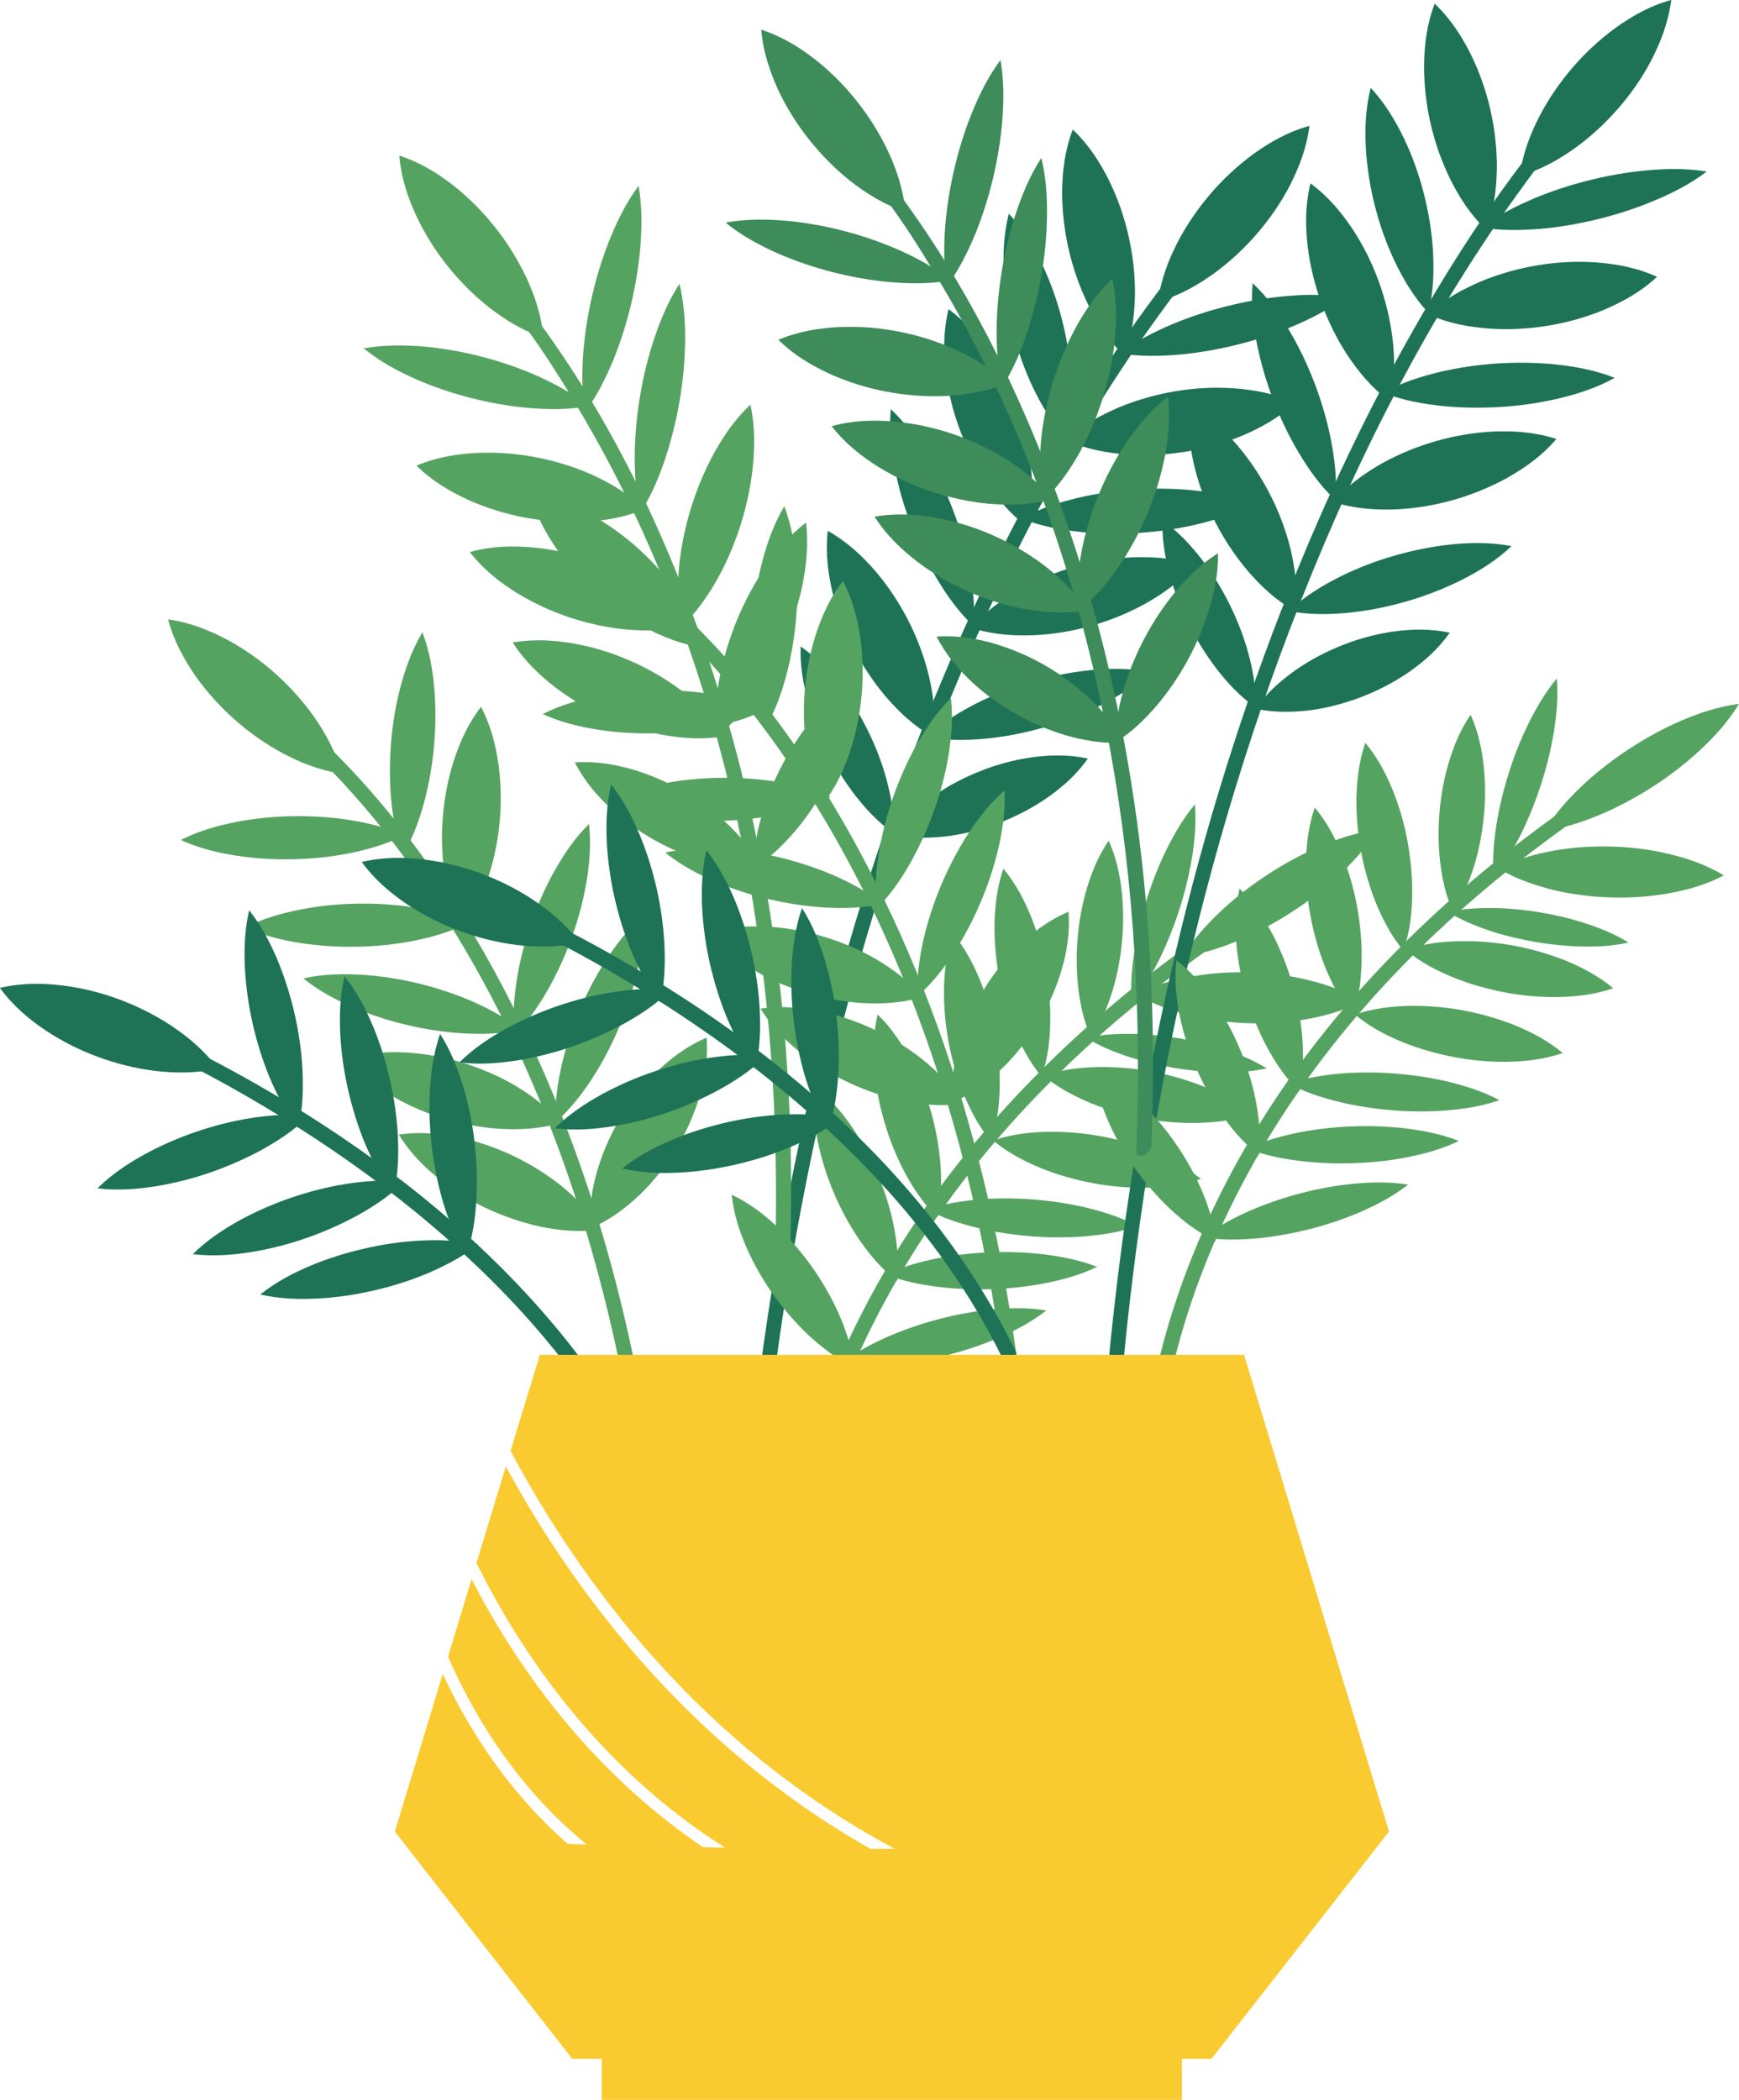 <?xml version="1.0" encoding="utf-8"?>
<!-- Generator: Adobe Illustrator 25.2.1, SVG Export Plug-In . SVG Version: 6.00 Build 0)  -->
<svg version="1.1" id="Layer_1" xmlns="http://www.w3.org/2000/svg" xmlns:xlink="http://www.w3.org/1999/xlink" x="0px" y="0px"
	 viewBox="0 0 180 217.28" style="enable-background:new 0 0 180 217.28;" xml:space="preserve">
<style type="text/css">
	.st0{fill:#FFFFFF;}
	.st1{fill:#1E7357;}
	.st2{fill:#8AB578;}
	.st3{fill:#9AD9E9;}
	.st4{fill:#55A361;}
	.st5{fill:#3D8C59;}
	.st6{fill:#FACA31;}
	.st7{fill:#097B5A;}
	.st8{fill:#F5A0C5;}
	.st9{fill:#009770;}
	.st10{fill:#00724C;}
	.st11{fill:#003E28;}
	.st12{fill:#9DC365;}
	.st13{clip-path:url(#SVGID_4_);}
	.st14{fill:#004B32;}
	.st15{clip-path:url(#SVGID_6_);}
	.st16{clip-path:url(#SVGID_8_);}
	.st17{clip-path:url(#SVGID_10_);}
	.st18{clip-path:url(#SVGID_12_);}
	.st19{clip-path:url(#SVGID_14_);}
	.st20{opacity:0.2;}
	.st21{fill:#005438;}
	.st22{fill:#61BD62;}
	.st23{clip-path:url(#SVGID_18_);}
	.st24{clip-path:url(#SVGID_20_);}
	.st25{clip-path:url(#SVGID_22_);}
	.st26{clip-path:url(#SVGID_24_);}
	.st27{clip-path:url(#SVGID_26_);}
	.st28{fill:none;}
	.st29{clip-path:url(#SVGID_28_);}
	.st30{fill:#003D28;}
	.st31{fill:#005C42;}
	.st32{clip-path:url(#SVGID_30_);}
	.st33{clip-path:url(#SVGID_32_);}
	.st34{clip-path:url(#SVGID_34_);}
	.st35{fill:#56A361;}
	.st36{fill:#1E7358;}
	.st37{fill:#67BF74;}
	.st38{fill:#80B5C1;}
</style>
<g>
	<g>
		<g>
			<g>
				<g>
					<path class="st1" d="M123.45,25.75c-1.54,1.68-2.92,3.53-4.28,5.36c-3.75,5.06-7.13,10.41-10.24,15.88
						c-4.91,8.62-9.14,17.62-12.84,26.83c-4.94,12.31-8.87,25.02-11.91,37.92c-3.82,16.18-6.25,32.69-7.51,49.26
						c-0.18,2.32-0.33,4.65-0.46,6.97c-0.06,0.99,1.49,0.99,1.54,0c1.73-30.59,7.35-61.11,18.28-89.79
						c6.01-15.76,13.58-31.18,23.45-44.91c1.59-2.21,3.22-4.44,5.06-6.45C125.21,26.11,124.13,25.02,123.45,25.75L123.45,25.75z"/>
				</g>
			</g>
		</g>
		<g>
			<g>
				<path class="st1" d="M119.86,31.22c0.31-2.37,1.1-4.33,2.04-6.17c0.95-1.82,2.1-3.48,3.4-5c1.3-1.52,2.78-2.89,4.43-4.11
					c1.68-1.2,3.5-2.27,5.81-2.92c-0.31,2.38-1.1,4.34-2.03,6.18c-0.95,1.82-2.1,3.48-3.41,4.99c-1.31,1.51-2.78,2.89-4.44,4.1
					C123.98,29.49,122.16,30.56,119.86,31.22z"/>
			</g>
		</g>
		<g>
			<g>
				<g>
					<path class="st1" d="M115.89,36.57c1.74-1.31,3.57-2.22,5.44-3.02c1.87-0.78,3.78-1.4,5.72-1.88c1.94-0.49,3.92-0.83,5.93-1.02
						c2.02-0.18,4.07-0.23,6.22,0.12c-1.74,1.32-3.57,2.23-5.44,3.02c-1.87,0.78-3.78,1.4-5.72,1.88c-1.94,0.48-3.92,0.83-5.94,1.02
						C120.09,36.86,118.04,36.91,115.89,36.57z"/>
				</g>
			</g>
			<g>
				<g>
					<path class="st1" d="M116.39,36.82c-1.73-1.66-2.84-3.46-3.76-5.3c-0.9-1.85-1.56-3.75-2.01-5.7
						c-0.45-1.95-0.68-3.95-0.68-6.01c0.03-2.06,0.25-4.16,1.1-6.41c1.73,1.66,2.85,3.46,3.77,5.3c0.9,1.85,1.56,3.75,2,5.7
						c0.44,1.95,0.68,3.95,0.67,6.01C117.44,32.47,117.22,34.58,116.39,36.82z"/>
				</g>
			</g>
		</g>
		<g>
			<g>
				<g>
					<path class="st1" d="M110.34,45.55c1.76-1.62,3.63-2.61,5.53-3.42c1.9-0.78,3.84-1.32,5.82-1.65c1.97-0.33,3.99-0.44,6.04-0.3
						c2.05,0.16,4.14,0.51,6.33,1.49c-1.76,1.63-3.63,2.62-5.52,3.43c-1.9,0.78-3.84,1.32-5.82,1.64c-1.98,0.32-3.99,0.43-6.04,0.29
						C114.61,46.87,112.53,46.52,110.34,45.55z"/>
				</g>
			</g>
			<g>
				<g>
					<path class="st1" d="M110.38,45.39c-1.54-1.67-2.58-3.47-3.47-5.31c-0.87-1.84-1.54-3.74-2.04-5.68
						c-0.5-1.94-0.82-3.92-0.95-5.96c-0.11-2.04-0.06-4.12,0.5-6.33c1.55,1.67,2.59,3.47,3.48,5.31c0.87,1.84,1.54,3.74,2.03,5.68
						c0.49,1.94,0.82,3.92,0.94,5.96C110.97,41.11,110.93,43.18,110.38,45.39z"/>
				</g>
			</g>
		</g>
		<g>
			<g>
				<g>
					<path class="st1" d="M105.71,53.66c1.94-1.06,3.91-1.67,5.88-2.15c1.98-0.46,3.96-0.74,5.96-0.87c2-0.13,4.01-0.1,6.02,0.1
						c2.02,0.22,4.05,0.58,6.11,1.39c-1.94,1.06-3.9,1.68-5.88,2.15c-1.98,0.46-3.96,0.74-5.96,0.86c-2,0.12-4.01,0.1-6.02-0.1
						C109.8,54.82,107.77,54.46,105.71,53.66z"/>
				</g>
			</g>
			<g>
				<g>
					<path class="st1" d="M106.4,54.56c-1.92-1.43-3.24-3.08-4.39-4.79c-1.12-1.72-2.01-3.53-2.7-5.41
						c-0.69-1.88-1.17-3.83-1.42-5.87c-0.23-2.05-0.27-4.16,0.29-6.5c1.93,1.43,3.25,3.08,4.4,4.79c1.12,1.72,2.01,3.53,2.69,5.41
						c0.68,1.88,1.16,3.84,1.41,5.88C106.91,50.12,106.95,52.23,106.4,54.56z"/>
				</g>
			</g>
		</g>
		<g>
			<g>
				<g>
					<path class="st1" d="M100.53,64.97c1.57-1.81,3.31-3.01,5.1-4.03c1.8-0.99,3.67-1.74,5.59-2.29c1.93-0.55,3.91-0.88,5.96-0.98
						c2.06-0.07,4.17,0.04,6.46,0.77c-1.57,1.82-3.31,3.02-5.1,4.03c-1.8,0.99-3.67,1.74-5.59,2.29c-1.93,0.54-3.91,0.88-5.97,0.97
						C104.93,65.8,102.82,65.69,100.53,64.97z"/>
				</g>
			</g>
			<g>
				<g>
					<path class="st1" d="M100.76,64.78c-1.61-1.53-2.78-3.22-3.83-4.97c-1.03-1.75-1.89-3.56-2.61-5.43
						c-0.72-1.87-1.28-3.8-1.68-5.79c-0.38-2-0.63-4.05-0.44-6.26c1.61,1.53,2.79,3.22,3.83,4.97c1.03,1.75,1.89,3.56,2.6,5.44
						c0.71,1.87,1.28,3.8,1.67,5.79C100.69,60.52,100.94,62.57,100.76,64.78z"/>
				</g>
			</g>
		</g>
		<g>
			<g>
				<g>
					<path class="st1" d="M95.94,76.25c1.64-1.53,3.41-2.6,5.23-3.52c1.82-0.91,3.7-1.63,5.62-2.19c1.92-0.56,3.89-0.96,5.91-1.18
						c2.03-0.2,4.1-0.25,6.3,0.17c-1.64,1.54-3.41,2.61-5.23,3.53c-1.82,0.9-3.7,1.63-5.62,2.18c-1.92,0.56-3.89,0.96-5.91,1.17
						C100.21,76.61,98.14,76.67,95.94,76.25z"/>
				</g>
			</g>
			<g>
				<g>
					<path class="st1" d="M96.64,76.3c-2.08-1.18-3.6-2.65-4.95-4.21c-1.33-1.57-2.43-3.25-3.35-5.03
						c-0.92-1.78-1.64-3.66-2.14-5.65c-0.48-2-0.78-4.1-0.52-6.48c2.09,1.18,3.61,2.65,4.96,4.2c1.33,1.57,2.43,3.25,3.35,5.03
						c0.91,1.78,1.63,3.66,2.13,5.66C96.59,71.83,96.89,73.92,96.64,76.3z"/>
				</g>
			</g>
		</g>
		<g>
			<g>
				<g>
					<path class="st1" d="M92.5,86.36c1.24-1.76,2.7-2.98,4.21-4.05c1.52-1.05,3.13-1.88,4.8-2.54c1.67-0.66,3.42-1.14,5.25-1.4
						c1.84-0.25,3.74-0.33,5.84,0.12c-1.24,1.76-2.69,2.99-4.21,4.06c-1.52,1.05-3.13,1.88-4.8,2.54c-1.68,0.65-3.42,1.13-5.25,1.4
						C96.51,86.72,94.61,86.81,92.5,86.36z"/>
				</g>
			</g>
			<g>
				<g>
					<path class="st1" d="M92.5,86.22c-1.67-1.18-2.93-2.56-4.05-4.01c-1.11-1.46-2.06-3-2.86-4.61c-0.81-1.61-1.46-3.29-1.96-5.06
						c-0.48-1.77-0.83-3.61-0.76-5.65c1.68,1.17,2.93,2.56,4.06,4.01c1.11,1.46,2.06,3,2.86,4.61c0.8,1.61,1.46,3.29,1.95,5.06
						C92.22,82.34,92.57,84.18,92.5,86.22z"/>
				</g>
			</g>
		</g>
	</g>
	<g>
		<g>
			<g>
				<g>
					<path class="st4" d="M82.23,168.61c-0.33-5.29,0.8-10.86,2.15-15.94c3.59-13.55,10.88-25.92,20.18-36.32
						c7.84-8.77,17.08-16.18,27-22.48c0.83-0.53,0.06-1.86-0.78-1.33c-16.02,10.17-30.41,23.39-39.8,40.04
						c-5.24,9.3-8.96,19.65-10.05,30.31c-0.19,1.88-0.36,3.82-0.24,5.71C80.75,169.59,82.29,169.6,82.23,168.61L82.23,168.61z"/>
				</g>
			</g>
		</g>
		<g>
			<g>
				<path class="st4" d="M122.42,98.98c1.16-1.89,2.56-3.4,4.04-4.79c1.49-1.38,3.08-2.6,4.76-3.7c1.68-1.1,3.44-2.06,5.3-2.87
					c1.87-0.8,3.82-1.47,6.02-1.76c-1.15,1.9-2.56,3.41-4.04,4.8c-1.49,1.38-3.08,2.6-4.76,3.69c-1.68,1.09-3.44,2.05-5.3,2.86
					C126.57,98,124.62,98.68,122.42,98.98z"/>
			</g>
		</g>
		<g>
			<g>
				<path class="st4" d="M117.66,102.89c1.97-1.03,3.93-1.54,5.89-1.88c1.95-0.33,3.9-0.45,5.84-0.39c1.94,0.05,3.88,0.29,5.81,0.74
					c1.93,0.46,3.86,1.09,5.77,2.24c-1.98,1.04-3.93,1.54-5.89,1.89c-1.95,0.33-3.9,0.45-5.84,0.39c-1.94-0.06-3.88-0.3-5.81-0.74
					C121.5,104.66,119.57,104.04,117.66,102.89z"/>
			</g>
		</g>
		<g>
			<g>
				<path class="st4" d="M117.14,103.81c-0.15-1.94,0.03-3.77,0.31-5.57c0.3-1.79,0.73-3.55,1.27-5.26c0.54-1.72,1.2-3.39,2-5.03
					c0.81-1.63,1.72-3.23,2.96-4.72c0.16,1.94-0.02,3.77-0.31,5.57c-0.3,1.79-0.73,3.55-1.28,5.26c-0.55,1.71-1.21,3.39-2,5.03
					C119.29,100.72,118.38,102.32,117.14,103.81z"/>
			</g>
		</g>
		<g>
			<g>
				<path class="st4" d="M112.45,107.39c1.66-0.37,3.27-0.43,4.87-0.41c1.59,0.04,3.17,0.2,4.72,0.46c1.56,0.26,3.09,0.63,4.61,1.12
					c1.52,0.5,3.01,1.09,4.46,1.99c-1.66,0.37-3.27,0.44-4.87,0.41c-1.59-0.04-3.17-0.2-4.72-0.46c-1.55-0.27-3.09-0.63-4.61-1.12
					C115.39,108.88,113.89,108.29,112.45,107.39z"/>
			</g>
		</g>
		<g>
			<g>
				<path class="st4" d="M112.93,107.34c-0.8-1.78-1.14-3.52-1.34-5.25c-0.18-1.73-0.19-3.44-0.04-5.13
					c0.15-1.7,0.46-3.38,0.95-5.04c0.51-1.66,1.15-3.32,2.26-4.93c0.8,1.78,1.15,3.52,1.35,5.25c0.18,1.73,0.19,3.44,0.03,5.13
					c-0.16,1.7-0.46,3.38-0.95,5.04C114.68,104.07,114.04,105.72,112.93,107.34z"/>
			</g>
		</g>
		<g>
			<g>
				<path class="st4" d="M107.81,111.4c-1.33-1.61-2.18-3.31-2.89-5.03c-0.68-1.73-1.18-3.49-1.51-5.28
					c-0.33-1.79-0.49-3.62-0.47-5.47c0.05-1.86,0.24-3.75,0.92-5.73c1.34,1.61,2.19,3.31,2.89,5.03c0.68,1.73,1.18,3.49,1.5,5.28
					c0.32,1.79,0.49,3.62,0.46,5.48C108.68,107.53,108.49,109.42,107.81,111.4z"/>
			</g>
		</g>
		<g>
			<g>
				<path class="st4" d="M108.02,111.31c1.98-0.67,3.87-0.86,5.73-0.9c1.86-0.02,3.68,0.14,5.47,0.47c1.79,0.33,3.55,0.83,5.28,1.51
					c1.72,0.71,3.42,1.56,5.02,2.9c-1.98,0.68-3.87,0.87-5.73,0.91c-1.86,0.02-3.68-0.14-5.47-0.48c-1.79-0.34-3.55-0.83-5.28-1.52
					C111.33,113.5,109.63,112.64,108.02,111.31z"/>
			</g>
		</g>
		<g>
			<g>
				<path class="st4" d="M102.58,118.1c-1.33-1.61-2.18-3.31-2.89-5.03c-0.68-1.73-1.18-3.49-1.51-5.28
					c-0.33-1.79-0.49-3.62-0.47-5.47c0.05-1.86,0.24-3.75,0.92-5.73c1.34,1.61,2.19,3.31,2.89,5.03c0.68,1.73,1.18,3.49,1.5,5.28
					c0.32,1.79,0.49,3.62,0.46,5.48C103.45,114.23,103.25,116.12,102.58,118.1z"/>
			</g>
		</g>
		<g>
			<g>
				<path class="st4" d="M102.79,118.01c1.98-0.67,3.87-0.86,5.73-0.9c1.86-0.02,3.68,0.14,5.47,0.47c1.79,0.33,3.55,0.83,5.28,1.51
					c1.72,0.71,3.42,1.56,5.02,2.9c-1.98,0.68-3.87,0.87-5.73,0.91c-1.86,0.02-3.68-0.14-5.47-0.48c-1.79-0.34-3.55-0.83-5.28-1.52
					C106.09,120.19,104.4,119.34,102.79,118.01z"/>
			</g>
		</g>
		<g>
			<g>
				<path class="st4" d="M97.01,125.95c-1.49-1.46-2.52-3.06-3.4-4.7c-0.86-1.65-1.54-3.35-2.05-5.1c-0.52-1.75-0.87-3.54-1.04-5.39
					c-0.15-1.86-0.15-3.75,0.32-5.79c1.5,1.46,2.52,3.06,3.4,4.7c0.86,1.65,1.54,3.35,2.05,5.1c0.51,1.75,0.86,3.55,1.03,5.4
					C97.47,122.01,97.48,123.91,97.01,125.95z"/>
			</g>
		</g>
		<g>
			<g>
				<path class="st4" d="M95.94,125.16c1.88-0.64,3.73-0.91,5.57-1.06c1.84-0.14,3.67-0.12,5.48,0.02c1.82,0.14,3.62,0.41,5.42,0.83
					c1.79,0.44,3.58,0.99,5.33,1.92c-1.88,0.65-3.73,0.92-5.57,1.07c-1.84,0.14-3.67,0.12-5.48-0.02c-1.82-0.15-3.62-0.42-5.42-0.84
					C99.48,126.64,97.7,126.09,95.94,125.16z"/>
			</g>
		</g>
		<g>
			<g>
				<path class="st4" d="M92.84,132.54c-1.65-1.28-2.85-2.75-3.91-4.28c-1.04-1.54-1.91-3.15-2.62-4.83
					c-0.71-1.68-1.27-3.42-1.65-5.24c-0.36-1.83-0.58-3.71-0.35-5.79c1.66,1.28,2.86,2.75,3.92,4.28c1.04,1.54,1.91,3.15,2.62,4.83
					c0.71,1.68,1.26,3.42,1.64,5.24C92.85,128.58,93.07,130.46,92.84,132.54z"/>
			</g>
		</g>
		<g>
			<g>
				<path class="st4" d="M91.69,131.88c1.79-0.85,3.6-1.33,5.41-1.69c1.81-0.35,3.63-0.54,5.45-0.61c1.82-0.07,3.65,0,5.48,0.21
					c1.83,0.23,3.67,0.57,5.52,1.3c-1.79,0.86-3.6,1.34-5.41,1.7c-1.81,0.35-3.63,0.54-5.45,0.6c-1.82,0.06-3.65,0-5.48-0.22
					C95.37,132.94,93.54,132.6,91.69,131.88z"/>
			</g>
		</g>
		<g>
			<g>
				<path class="st4" d="M88.39,141.46c-1.89-0.9-3.37-2.08-4.74-3.34c-1.35-1.28-2.54-2.67-3.6-4.15
					c-1.06-1.48-1.97-3.07-2.73-4.76c-0.74-1.71-1.37-3.5-1.58-5.58c1.89,0.89,3.38,2.07,4.74,3.34c1.35,1.28,2.54,2.67,3.59,4.16
					c1.05,1.49,1.97,3.07,2.73,4.77C87.54,137.59,88.17,139.38,88.39,141.46z"/>
			</g>
		</g>
		<g>
			<g>
				<path class="st4" d="M87.12,141.06c1.57-1.22,3.23-2.07,4.92-2.81c1.7-0.73,3.43-1.31,5.19-1.77c1.76-0.46,3.56-0.79,5.4-0.97
					c1.84-0.17,3.71-0.23,5.67,0.09c-1.57,1.22-3.23,2.08-4.92,2.82c-1.7,0.73-3.43,1.31-5.19,1.76c-1.77,0.45-3.56,0.78-5.4,0.97
					C90.95,141.31,89.08,141.37,87.12,141.06z"/>
			</g>
		</g>
	</g>
	<g>
		<g>
			<g>
				<g>
					<path class="st4" d="M49.51,28.08c4.44,4.46,7.97,10.07,11.11,15.47c8.48,14.59,13.92,30.86,16.9,47.43
						c2.44,13.57,3.18,27.39,2.64,41.15c-0.04,0.99,1.53,0.38,1.56-0.61C82.61,109.11,80,87.02,72.5,65.8
						c-4.23-11.97-9.95-23.64-17.68-33.77c-1.32-1.73-2.68-3.49-4.22-5.04C49.9,26.28,48.81,27.37,49.51,28.08L49.51,28.08z"/>
				</g>
			</g>
		</g>
		<g>
			<g>
				<path class="st4" d="M56.25,34.93c-2.27-0.75-4.05-1.9-5.68-3.16c-1.61-1.28-3.02-2.72-4.27-4.28c-1.25-1.57-2.32-3.27-3.2-5.13
					c-0.86-1.87-1.57-3.87-1.77-6.26c2.28,0.75,4.06,1.89,5.68,3.16c1.61,1.28,3.02,2.72,4.26,4.29c1.24,1.57,2.31,3.28,3.19,5.13
					C55.33,30.55,56.03,32.54,56.25,34.93z"/>
			</g>
		</g>
		<g>
			<g>
				<g>
					<path class="st4" d="M60.57,42.61c-0.37-2.14-0.34-4.19-0.19-6.22c0.17-2.02,0.49-4,0.95-5.95c0.46-1.95,1.05-3.86,1.81-5.74
						c0.77-1.88,1.66-3.72,2.96-5.47c0.37,2.15,0.34,4.2,0.19,6.22c-0.17,2.02-0.49,4-0.95,5.95c-0.46,1.95-1.06,3.86-1.81,5.74
						C62.75,39.01,61.86,40.86,60.57,42.61z"/>
				</g>
			</g>
			<g>
				<g>
					<path class="st4" d="M60.92,42.03c-2.17,0.39-4.22,0.35-6.25,0.18c-2.02-0.18-4-0.54-5.94-1.03c-1.94-0.5-3.84-1.14-5.7-1.95
						c-1.85-0.83-3.67-1.79-5.38-3.18c2.17-0.39,4.22-0.35,6.25-0.19c2.02,0.19,4,0.54,5.93,1.04c1.94,0.5,3.84,1.15,5.7,1.96
						C57.38,39.69,59.21,40.65,60.92,42.03z"/>
				</g>
			</g>
		</g>
		<g>
			<g>
				<g>
					<path class="st4" d="M66.28,53.05c-0.5-2.12-0.6-4.16-0.58-6.19c0.04-2.02,0.24-4.02,0.57-5.99c0.33-1.97,0.81-3.92,1.45-5.85
						c0.65-1.92,1.42-3.82,2.61-5.65c0.51,2.12,0.61,4.17,0.58,6.19c-0.04,2.02-0.24,4.02-0.58,5.99c-0.34,1.97-0.82,3.92-1.45,5.84
						C68.23,49.32,67.46,51.22,66.28,53.05z"/>
				</g>
			</g>
			<g>
				<g>
					<path class="st4" d="M66.71,52.69c-2.21,0.91-4.31,1.21-6.37,1.31c-2.05,0.08-4.06-0.08-6.03-0.45
						c-1.97-0.37-3.89-0.96-5.77-1.79c-1.87-0.86-3.71-1.9-5.43-3.58c2.21-0.92,4.31-1.22,6.37-1.32c2.05-0.08,4.06,0.08,6.03,0.46
						c1.97,0.38,3.89,0.97,5.77,1.8C63.15,49.98,64.99,51.03,66.71,52.69z"/>
				</g>
			</g>
		</g>
		<g>
			<g>
				<g>
					<path class="st4" d="M70.56,64.82c-0.48-2.24-0.44-4.33-0.25-6.36c0.21-2.03,0.63-4,1.22-5.91c0.59-1.91,1.36-3.77,2.33-5.57
						c0.99-1.79,2.14-3.53,3.81-5.11c0.49,2.25,0.45,4.33,0.26,6.37c-0.21,2.03-0.63,4-1.22,5.91c-0.6,1.91-1.36,3.77-2.34,5.56
						C73.37,61.5,72.22,63.24,70.56,64.82z"/>
				</g>
			</g>
			<g>
				<g>
					<path class="st4" d="M71.43,64.68c-2.31,0.62-4.43,0.63-6.48,0.47c-2.05-0.19-4.01-0.61-5.92-1.24
						c-1.9-0.63-3.73-1.46-5.49-2.53c-1.75-1.09-3.43-2.37-4.92-4.26c2.32-0.63,4.43-0.65,6.49-0.48c2.05,0.19,4.01,0.61,5.91,1.24
						c1.9,0.63,3.73,1.47,5.49,2.54C68.25,61.53,69.94,62.8,71.43,64.68z"/>
				</g>
			</g>
		</g>
		<g>
			<g>
				<g>
					<path class="st4" d="M74.17,76.24c-0.26-2.28-0.03-4.35,0.36-6.36c0.41-2,1.01-3.92,1.77-5.77c0.77-1.85,1.71-3.62,2.85-5.32
						c1.16-1.69,2.47-3.31,4.28-4.72c0.27,2.28,0.04,4.35-0.35,6.36c-0.41,2-1.01,3.92-1.78,5.76c-0.78,1.85-1.72,3.62-2.86,5.32
						C77.28,73.2,75.98,74.82,74.17,76.24z"/>
				</g>
			</g>
			<g>
				<g>
					<path class="st4" d="M75.05,76.18c-2.36,0.39-4.47,0.21-6.5-0.15c-2.02-0.38-3.94-0.99-5.77-1.8c-1.83-0.8-3.58-1.81-5.22-3.04
						c-1.63-1.26-3.19-2.69-4.49-4.71c2.36-0.4,4.47-0.22,6.5,0.14c2.02,0.38,3.94,0.99,5.77,1.8c1.83,0.81,3.57,1.82,5.22,3.05
						C72.19,72.74,73.74,74.18,75.05,76.18z"/>
				</g>
			</g>
		</g>
		<g>
			<g>
				<g>
					<path class="st4" d="M78.03,89.82C78,87.7,78.41,85.81,78.95,84c0.56-1.8,1.29-3.51,2.17-5.14c0.88-1.63,1.91-3.18,3.11-4.63
						c1.22-1.45,2.58-2.82,4.38-3.95c0.04,2.13-0.37,4.01-0.91,5.82c-0.56,1.8-1.29,3.51-2.17,5.14c-0.88,1.63-1.92,3.18-3.12,4.63
						C81.18,87.31,79.83,88.68,78.03,89.82z"/>
				</g>
			</g>
			<g>
				<g>
					<path class="st4" d="M78.85,89.85c-2.21,0.14-4.13-0.22-5.97-0.74c-1.82-0.54-3.53-1.28-5.15-2.19c-1.61-0.91-3.13-2-4.53-3.28
						c-1.39-1.31-2.69-2.77-3.7-4.75c2.21-0.15,4.14,0.21,5.97,0.73c1.82,0.54,3.53,1.28,5.14,2.19c1.61,0.92,3.12,2,4.52,3.29
						C76.53,86.42,77.83,87.88,78.85,89.85z"/>
				</g>
			</g>
		</g>
	</g>
	<g>
		<g>
			<g>
				<g>
					<path class="st4" d="M28.67,74.62c0.33,0.24,0.36,0.27,0.84,0.66c0.88,0.72,1.72,1.48,2.55,2.26c3.13,2.95,5.99,6.21,8.61,9.61
						c9.58,12.45,16.21,27.04,20.53,42.08c3.68,12.82,5.7,26.07,6.49,39.38c0.06,0.99,1.6,0.99,1.54,0
						c-1.28-21.47-5.72-42.96-15.12-62.4C49.01,95.64,42.43,85.49,34,77.25c-1.43-1.4-2.92-2.8-4.55-3.97
						C28.65,72.7,27.88,74.04,28.67,74.62L28.67,74.62z"/>
				</g>
			</g>
		</g>
		<g>
			<g>
				<path class="st4" d="M35.36,80.05c-2.37-0.35-4.32-1.17-6.14-2.13c-1.81-0.98-3.45-2.15-4.95-3.48c-1.5-1.33-2.85-2.82-4.04-4.5
					c-1.17-1.7-2.21-3.54-2.83-5.85c2.37,0.34,4.32,1.16,6.15,2.12c1.81,0.98,3.45,2.15,4.94,3.48c1.49,1.33,2.85,2.82,4.03,4.5
					C33.7,75.9,34.74,77.73,35.36,80.05z"/>
			</g>
		</g>
		<g>
			<g>
				<g>
					<path class="st4" d="M41.71,88.44c-0.75-2-1.06-3.96-1.24-5.91c-0.16-1.95-0.14-3.88,0.02-5.8c0.16-1.92,0.48-3.82,0.98-5.71
						c0.51-1.89,1.16-3.76,2.25-5.6c0.76,2,1.07,3.96,1.24,5.91c0.16,1.95,0.14,3.88-0.03,5.8c-0.17,1.92-0.49,3.82-0.98,5.71
						C43.44,84.73,42.8,86.6,41.71,88.44z"/>
				</g>
			</g>
			<g>
				<g>
					<path class="st4" d="M41.82,86.44c-1.91,0.96-3.82,1.48-5.74,1.87c-1.92,0.37-3.84,0.56-5.77,0.6
						c-1.92,0.04-3.85-0.07-5.78-0.36c-1.93-0.3-3.87-0.75-5.81-1.63c1.91-0.97,3.82-1.49,5.74-1.87c1.92-0.37,3.84-0.56,5.77-0.59
						c1.93-0.04,3.85,0.08,5.78,0.36C37.94,85.12,39.88,85.56,41.82,86.44z"/>
				</g>
			</g>
		</g>
		<g>
			<g>
				<g>
					<path class="st4" d="M47.78,96.16c-1.05-2.02-1.51-4-1.8-5.96c-0.26-1.96-0.3-3.89-0.13-5.81c0.16-1.92,0.53-3.82,1.13-5.7
						c0.62-1.88,1.42-3.74,2.81-5.55c1.06,2.03,1.52,4,1.81,5.96c0.26,1.96,0.3,3.89,0.13,5.81c-0.17,1.92-0.54,3.82-1.14,5.7
						C49.97,92.48,49.17,94.35,47.78,96.16z"/>
				</g>
			</g>
			<g>
				<g>
					<path class="st4" d="M48.51,95.49c-1.91,0.96-3.82,1.48-5.74,1.87c-1.92,0.37-3.84,0.56-5.77,0.6
						c-1.92,0.04-3.85-0.07-5.78-0.36c-1.93-0.3-3.87-0.75-5.81-1.63c1.91-0.97,3.82-1.49,5.74-1.87c1.92-0.37,3.84-0.56,5.77-0.59
						c1.93-0.04,3.85,0.08,5.78,0.36C44.63,94.17,46.56,94.61,48.51,95.49z"/>
				</g>
			</g>
		</g>
		<g>
			<g>
				<g>
					<path class="st4" d="M53.27,107.05c-0.23-2.12-0.04-4.1,0.28-6.03c0.33-1.92,0.83-3.79,1.47-5.61
						c0.64-1.82,1.42-3.58,2.37-5.29c0.97-1.7,2.06-3.36,3.58-4.86c0.23,2.12,0.05,4.1-0.27,6.03c-0.33,1.92-0.83,3.79-1.48,5.6
						c-0.64,1.81-1.43,3.58-2.38,5.29C55.88,103.89,54.79,105.54,53.27,107.05z"/>
				</g>
			</g>
			<g>
				<g>
					<path class="st4" d="M53.88,106.55c-2.09,0.46-4.07,0.48-6.02,0.37c-1.95-0.12-3.86-0.42-5.73-0.86
						c-1.87-0.44-3.71-1.03-5.51-1.79c-1.79-0.78-3.56-1.69-5.22-3.03c2.09-0.46,4.07-0.49,6.02-0.38c1.95,0.12,3.86,0.42,5.73,0.86
						c1.87,0.45,3.71,1.04,5.51,1.8C50.46,104.3,52.22,105.21,53.88,106.55z"/>
				</g>
			</g>
		</g>
		<g>
			<g>
				<g>
					<path class="st4" d="M57.52,116.11c-0.1-2.13,0.21-4.09,0.64-6c0.45-1.9,1.06-3.73,1.8-5.51c0.75-1.77,1.64-3.49,2.69-5.14
						c1.07-1.64,2.26-3.23,3.86-4.64c0.11,2.13-0.2,4.1-0.63,6c-0.45,1.9-1.06,3.73-1.81,5.51c-0.75,1.77-1.64,3.49-2.69,5.13
						C60.31,113.11,59.12,114.69,57.52,116.11z"/>
				</g>
			</g>
			<g>
				<g>
					<path class="st4" d="M58.01,116.19c-2.21,0.65-4.24,0.72-6.22,0.62c-1.97-0.13-3.88-0.48-5.72-1.03
						c-1.84-0.55-3.63-1.3-5.34-2.29c-1.71-1-3.36-2.19-4.84-3.95c2.21-0.66,4.24-0.73,6.22-0.63c1.97,0.13,3.88,0.48,5.72,1.04
						c1.84,0.56,3.63,1.31,5.34,2.29C54.87,113.25,56.53,114.43,58.01,116.19z"/>
				</g>
			</g>
		</g>
		<g>
			<g>
				<g>
					<path class="st4" d="M61.11,127.11c-0.16-2.35,0.23-4.37,0.8-6.28c0.59-1.9,1.4-3.66,2.4-5.3c1-1.65,2.19-3.17,3.61-4.57
						c1.44-1.38,3.04-2.65,5.22-3.59c0.17,2.36-0.22,4.37-0.79,6.28c-0.59,1.9-1.4,3.66-2.4,5.3c-1.01,1.64-2.2,3.17-3.61,4.56
						C64.89,124.89,63.28,126.17,61.11,127.11z"/>
				</g>
			</g>
			<g>
				<g>
					<path class="st4" d="M62.19,127.23c-2.28,0.32-4.3,0.09-6.24-0.3c-1.93-0.42-3.76-1.05-5.51-1.86
						c-1.74-0.82-3.4-1.82-4.95-3.05c-1.54-1.24-3.01-2.66-4.21-4.62c2.28-0.33,4.3-0.1,6.25,0.29c1.93,0.42,3.76,1.05,5.5,1.87
						c1.74,0.82,3.4,1.83,4.95,3.05C59.51,123.86,60.98,125.27,62.19,127.23z"/>
				</g>
			</g>
		</g>
	</g>
	<g>
		<g>
			<g>
				<g>
					<path class="st1" d="M13.63,107.38c0.14,0.06-0.17-0.08,0.12,0.05c0.28,0.12,0.55,0.24,0.83,0.36
						c0.97,0.43,1.93,0.89,2.89,1.35c3.37,1.64,6.66,3.44,9.88,5.36c9.7,5.79,18.81,12.73,26.47,21.05
						c4.98,5.42,9.28,11.45,12.51,18.07c0.43,0.89,1.76,0.11,1.33-0.78c-9.8-20.1-29-34.91-48.67-44.68
						c-1.63-0.81-3.27-1.6-4.94-2.29C13.13,105.52,12.73,107.01,13.63,107.38L13.63,107.38z"/>
				</g>
			</g>
		</g>
		<g>
			<g>
				<path class="st1" d="M22.53,110.56c-2.33,0.54-4.45,0.48-6.5,0.25c-2.04-0.26-3.99-0.75-5.87-1.44
					c-1.88-0.69-3.68-1.59-5.4-2.72c-1.71-1.15-3.35-2.49-4.77-4.43c2.34-0.54,4.45-0.49,6.5-0.25c2.04,0.26,3.99,0.75,5.87,1.45
					c1.88,0.7,3.68,1.6,5.39,2.73C19.46,107.3,21.11,108.63,22.53,110.56z"/>
			</g>
		</g>
		<g>
			<g>
				<g>
					<path class="st1" d="M30.88,116.73c-1.32-1.68-2.21-3.45-2.98-5.25c-0.74-1.81-1.31-3.65-1.74-5.53
						c-0.43-1.88-0.7-3.79-0.81-5.74c-0.09-1.95-0.04-3.94,0.44-6.02c1.33,1.67,2.22,3.45,2.98,5.25c0.74,1.81,1.31,3.65,1.74,5.53
						c0.42,1.88,0.7,3.79,0.8,5.74C31.4,112.67,31.36,114.65,30.88,116.73z"/>
				</g>
			</g>
			<g>
				<g>
					<path class="st1" d="M31.95,115.48c-1.52,1.5-3.19,2.57-4.9,3.52c-1.72,0.93-3.49,1.7-5.31,2.33c-1.82,0.63-3.69,1.1-5.62,1.42
						c-1.93,0.3-3.91,0.47-6.03,0.21c1.52-1.5,3.19-2.58,4.9-3.53c1.72-0.93,3.49-1.7,5.31-2.32c1.82-0.62,3.69-1.1,5.62-1.41
						C27.86,115.4,29.83,115.23,31.95,115.48z"/>
				</g>
			</g>
		</g>
		<g>
			<g>
				<g>
					<path class="st1" d="M40.75,123.55c-1.32-1.68-2.21-3.45-2.98-5.25c-0.74-1.81-1.31-3.65-1.74-5.53
						c-0.43-1.88-0.7-3.79-0.81-5.74c-0.09-1.95-0.04-3.94,0.44-6.02c1.33,1.67,2.22,3.45,2.98,5.25c0.74,1.81,1.31,3.65,1.74,5.53
						c0.42,1.88,0.7,3.79,0.8,5.74C41.27,119.49,41.23,121.47,40.75,123.55z"/>
				</g>
			</g>
			<g>
				<g>
					<path class="st1" d="M41.82,122.29c-1.52,1.5-3.19,2.57-4.9,3.52c-1.72,0.93-3.49,1.7-5.31,2.33c-1.82,0.63-3.69,1.1-5.62,1.42
						c-1.93,0.3-3.91,0.47-6.03,0.21c1.52-1.5,3.19-2.58,4.9-3.53c1.72-0.93,3.49-1.7,5.31-2.32c1.82-0.62,3.69-1.1,5.62-1.41
						C37.72,122.21,39.7,122.04,41.82,122.29z"/>
				</g>
			</g>
		</g>
		<g>
			<g>
				<g>
					<path class="st1" d="M48.27,129.92c-1.14-1.8-1.84-3.66-2.41-5.53c-0.55-1.87-0.93-3.77-1.16-5.68
						c-0.23-1.91-0.31-3.84-0.21-5.79c0.11-1.95,0.37-3.92,1.06-5.94c1.15,1.8,1.85,3.66,2.42,5.53c0.55,1.87,0.93,3.77,1.15,5.68
						c0.22,1.91,0.3,3.84,0.2,5.79C49.21,125.93,48.96,127.9,48.27,129.92z"/>
				</g>
			</g>
			<g>
				<g>
					<path class="st1" d="M49.47,128.78c-0.01,0.01-0.04,0.02-0.05,0.04c-0.34,0.27-0.69,0.52-1.04,0.75
						c-0.07,0.06-0.15,0.11-0.23,0.16c-0.02,0.02-0.06,0.05-0.1,0.07c-1.01,0.64-2.04,1.18-3.1,1.65c-0.23,0.11-0.47,0.22-0.72,0.32
						c-0.13,0.06-0.27,0.11-0.4,0.16c-1.68,0.68-3.39,1.2-5.13,1.6c-1.87,0.44-3.79,0.72-5.73,0.83c-1.96,0.1-3.94,0.06-6.03-0.41
						c1.68-1.34,3.44-2.24,5.24-3c1.81-0.75,3.64-1.32,5.53-1.75c1.87-0.44,3.79-0.72,5.73-0.83c1-0.05,2-0.06,3.03,0
						c0.32,0.01,0.63,0.04,0.96,0.07c0.4,0.05,0.81,0.1,1.23,0.18c0.23,0.04,0.47,0.09,0.72,0.13
						C49.41,128.77,49.43,128.77,49.47,128.78z"/>
				</g>
			</g>
		</g>
	</g>
</g>
<g>
	<g>
		<g>
			<path class="st1" d="M160.91,12.73c-1.54,1.68-2.92,3.53-4.28,5.36c-3.75,5.06-7.13,10.41-10.24,15.88
				c-4.91,8.62-9.15,17.62-12.84,26.83c-4.94,12.31-8.87,25.02-11.91,37.92c-3.82,16.18-6.25,32.69-7.51,49.26
				c-0.18,2.32-0.33,4.65-0.46,6.97c-0.06,0.99,1.49,0.99,1.54,0c1.73-30.59,7.35-61.11,18.28-89.79
				c6.01-15.76,13.58-31.18,23.45-44.91c1.59-2.21,3.22-4.44,5.06-6.45C162.67,13.09,161.58,12,160.91,12.73L160.91,12.73z"/>
		</g>
	</g>
	<g>
		<path class="st1" d="M157.31,18.19c0.31-2.37,1.1-4.33,2.04-6.17c0.95-1.82,2.1-3.48,3.4-5c1.3-1.52,2.78-2.89,4.43-4.11
			c1.68-1.2,3.5-2.27,5.81-2.92c-0.31,2.38-1.1,4.34-2.03,6.18c-0.95,1.82-2.1,3.48-3.41,4.99c-1.31,1.51-2.78,2.89-4.44,4.1
			C161.44,16.46,159.62,17.53,157.31,18.19z"/>
	</g>
	<g>
		<g>
			<path class="st1" d="M153.35,23.55c1.74-1.31,3.57-2.22,5.44-3.02c1.87-0.78,3.78-1.4,5.72-1.88c1.94-0.49,3.92-0.83,5.93-1.02
				c2.02-0.18,4.07-0.23,6.22,0.12c-1.74,1.32-3.57,2.23-5.44,3.02c-1.87,0.78-3.78,1.4-5.72,1.88c-1.94,0.48-3.92,0.83-5.94,1.02
				C157.55,23.83,155.5,23.89,153.35,23.55z"/>
		</g>
		<g>
			<path class="st1" d="M153.85,23.8c-1.73-1.66-2.84-3.46-3.76-5.3c-0.9-1.85-1.56-3.75-2.01-5.7c-0.45-1.95-0.68-3.95-0.68-6.01
				c0.03-2.06,0.25-4.16,1.1-6.41c1.73,1.66,2.85,3.46,3.77,5.3c0.9,1.85,1.56,3.75,2,5.7c0.44,1.95,0.68,3.95,0.67,6.01
				C154.9,19.45,154.68,21.55,153.85,23.8z"/>
		</g>
	</g>
	<g>
		<g>
			<path class="st1" d="M147.8,32.52c1.76-1.62,3.63-2.61,5.53-3.42c1.9-0.78,3.84-1.32,5.82-1.65c1.97-0.33,3.99-0.44,6.04-0.3
				c2.05,0.16,4.14,0.51,6.33,1.49c-1.76,1.63-3.63,2.62-5.52,3.43c-1.9,0.78-3.84,1.32-5.82,1.64c-1.98,0.32-3.99,0.43-6.04,0.29
				C152.07,33.84,149.99,33.49,147.8,32.52z"/>
		</g>
		<g>
			<path class="st1" d="M147.84,32.37c-1.54-1.67-2.58-3.47-3.47-5.31c-0.87-1.84-1.54-3.74-2.04-5.68
				c-0.5-1.94-0.82-3.92-0.95-5.96c-0.11-2.04-0.06-4.12,0.5-6.33c1.55,1.67,2.59,3.47,3.48,5.31c0.87,1.84,1.54,3.74,2.03,5.68
				c0.49,1.94,0.82,3.92,0.94,5.96C148.43,28.08,148.39,30.16,147.84,32.37z"/>
		</g>
	</g>
	<g>
		<g>
			<path class="st1" d="M143.17,40.63c1.94-1.06,3.91-1.67,5.88-2.15c1.98-0.46,3.96-0.74,5.96-0.87c2-0.13,4.01-0.1,6.02,0.1
				c2.02,0.22,4.05,0.58,6.11,1.39c-1.94,1.06-3.9,1.68-5.88,2.15c-1.98,0.46-3.96,0.74-5.96,0.86c-2,0.12-4.01,0.1-6.02-0.1
				C147.25,41.79,145.23,41.44,143.17,40.63z"/>
		</g>
		<g>
			<path class="st1" d="M143.86,41.54c-1.92-1.43-3.24-3.08-4.39-4.79c-1.12-1.72-2.01-3.53-2.7-5.41
				c-0.69-1.88-1.17-3.83-1.42-5.87c-0.23-2.05-0.27-4.16,0.29-6.5c1.93,1.43,3.25,3.08,4.4,4.79c1.12,1.72,2.01,3.53,2.69,5.41
				c0.68,1.88,1.16,3.84,1.41,5.88C144.37,37.09,144.41,39.2,143.86,41.54z"/>
		</g>
	</g>
	<g>
		<g>
			<path class="st1" d="M137.99,51.95c1.57-1.81,3.31-3.01,5.1-4.03c1.8-0.99,3.67-1.74,5.59-2.29c1.93-0.55,3.91-0.88,5.96-0.98
				c2.06-0.07,4.17,0.04,6.46,0.77c-1.57,1.82-3.31,3.02-5.1,4.03c-1.8,0.99-3.67,1.74-5.59,2.29c-1.93,0.54-3.91,0.88-5.97,0.97
				C142.39,52.78,140.27,52.66,137.99,51.95z"/>
		</g>
		<g>
			<path class="st1" d="M138.22,51.75c-1.61-1.53-2.78-3.22-3.83-4.97c-1.03-1.75-1.89-3.56-2.61-5.43
				c-0.72-1.87-1.28-3.8-1.68-5.79c-0.38-2-0.63-4.05-0.44-6.26c1.61,1.53,2.79,3.22,3.83,4.97c1.03,1.75,1.89,3.56,2.6,5.44
				c0.71,1.87,1.28,3.8,1.67,5.79C138.15,47.5,138.4,49.54,138.22,51.75z"/>
		</g>
	</g>
	<g>
		<g>
			<path class="st1" d="M133.4,63.23c1.64-1.53,3.41-2.6,5.23-3.52c1.82-0.91,3.7-1.63,5.62-2.19c1.92-0.56,3.89-0.96,5.91-1.18
				c2.03-0.2,4.1-0.25,6.3,0.17c-1.64,1.54-3.41,2.61-5.23,3.53c-1.82,0.9-3.7,1.63-5.62,2.18c-1.92,0.56-3.89,0.96-5.91,1.17
				C137.67,63.59,135.6,63.64,133.4,63.23z"/>
		</g>
		<g>
			<path class="st1" d="M134.1,63.28c-2.08-1.18-3.6-2.65-4.95-4.21c-1.33-1.57-2.43-3.25-3.35-5.03c-0.92-1.78-1.64-3.66-2.14-5.65
				c-0.48-2-0.78-4.1-0.52-6.48c2.09,1.18,3.61,2.65,4.96,4.2c1.33,1.57,2.43,3.25,3.35,5.03c0.91,1.78,1.63,3.66,2.13,5.66
				C134.04,58.8,134.35,60.9,134.1,63.28z"/>
		</g>
	</g>
	<g>
		<g>
			<path class="st1" d="M129.96,73.34c1.24-1.76,2.7-2.98,4.21-4.05c1.52-1.05,3.13-1.88,4.8-2.54c1.67-0.66,3.42-1.14,5.25-1.4
				c1.84-0.25,3.74-0.33,5.84,0.12c-1.24,1.76-2.69,2.99-4.21,4.06c-1.52,1.05-3.13,1.88-4.8,2.54c-1.68,0.65-3.42,1.13-5.25,1.4
				C133.96,73.69,132.07,73.78,129.96,73.34z"/>
		</g>
		<g>
			<path class="st1" d="M129.96,73.2c-1.67-1.18-2.93-2.56-4.05-4.01c-1.11-1.46-2.06-3-2.86-4.61c-0.81-1.61-1.46-3.29-1.96-5.06
				c-0.48-1.77-0.83-3.61-0.76-5.65c1.68,1.17,2.93,2.56,4.06,4.01c1.11,1.46,2.06,3,2.86,4.61c0.8,1.61,1.46,3.29,1.95,5.06
				C129.68,69.32,130.03,71.15,129.96,73.2z"/>
		</g>
	</g>
</g>
<g>
	<g>
		<g>
			<path class="st4" d="M119.69,155.58c-0.33-5.29,0.8-10.86,2.15-15.94c3.59-13.55,10.88-25.92,20.18-36.32
				c7.84-8.77,17.08-16.18,27-22.48c0.83-0.53,0.06-1.86-0.78-1.33c-16.02,10.17-30.41,23.39-39.8,40.04
				c-5.24,9.3-8.96,19.65-10.05,30.31c-0.19,1.88-0.36,3.82-0.24,5.71C118.21,156.57,119.75,156.57,119.69,155.58L119.69,155.58z"/>
		</g>
	</g>
	<g>
		<path class="st4" d="M159.88,85.95c1.16-1.89,2.56-3.4,4.04-4.79c1.49-1.38,3.08-2.6,4.76-3.7c1.68-1.1,3.44-2.06,5.3-2.87
			c1.87-0.8,3.82-1.47,6.02-1.76c-1.15,1.9-2.56,3.41-4.04,4.8c-1.49,1.38-3.08,2.6-4.76,3.69c-1.68,1.09-3.44,2.05-5.3,2.86
			C164.02,84.98,162.08,85.66,159.88,85.95z"/>
	</g>
	<g>
		<path class="st4" d="M155.12,89.87c1.97-1.03,3.93-1.54,5.89-1.88c1.95-0.33,3.9-0.45,5.84-0.39c1.94,0.05,3.88,0.29,5.81,0.74
			c1.93,0.46,3.86,1.09,5.77,2.24c-1.98,1.04-3.93,1.54-5.89,1.89c-1.95,0.33-3.9,0.45-5.84,0.39c-1.94-0.06-3.88-0.3-5.81-0.74
			C158.95,91.63,157.03,91.01,155.12,89.87z"/>
	</g>
	<g>
		<path class="st4" d="M154.6,90.79c-0.15-1.94,0.03-3.77,0.31-5.57c0.3-1.79,0.73-3.55,1.27-5.26c0.54-1.72,1.2-3.39,2-5.03
			c0.81-1.63,1.72-3.23,2.96-4.72c0.16,1.94-0.02,3.77-0.31,5.57c-0.3,1.79-0.73,3.55-1.28,5.26c-0.55,1.71-1.21,3.39-2,5.03
			C156.75,87.7,155.84,89.3,154.6,90.79z"/>
	</g>
	<g>
		<path class="st4" d="M149.9,94.37c1.66-0.37,3.27-0.43,4.87-0.41c1.59,0.04,3.17,0.2,4.72,0.46c1.56,0.26,3.09,0.63,4.61,1.12
			c1.52,0.5,3.01,1.09,4.46,1.99c-1.66,0.37-3.27,0.44-4.87,0.41c-1.59-0.04-3.17-0.2-4.72-0.46c-1.55-0.27-3.09-0.63-4.61-1.12
			C152.85,95.86,151.35,95.26,149.9,94.37z"/>
	</g>
	<g>
		<path class="st4" d="M150.39,94.31c-0.8-1.78-1.14-3.52-1.34-5.25c-0.18-1.73-0.19-3.44-0.04-5.13c0.15-1.7,0.46-3.38,0.95-5.04
			c0.51-1.66,1.15-3.32,2.26-4.93c0.8,1.78,1.15,3.52,1.35,5.25c0.18,1.73,0.19,3.44,0.03,5.13c-0.16,1.7-0.46,3.38-0.95,5.04
			C152.14,91.05,151.49,92.7,150.39,94.31z"/>
	</g>
	<g>
		<path class="st4" d="M145.27,98.37c-1.33-1.61-2.18-3.31-2.89-5.03c-0.68-1.73-1.18-3.49-1.51-5.28
			c-0.33-1.79-0.49-3.62-0.47-5.47c0.05-1.86,0.24-3.75,0.92-5.73c1.34,1.61,2.19,3.31,2.89,5.03c0.68,1.73,1.18,3.49,1.5,5.28
			c0.32,1.79,0.49,3.62,0.46,5.48C146.14,94.51,145.94,96.4,145.27,98.37z"/>
	</g>
	<g>
		<path class="st4" d="M145.48,98.28c1.98-0.67,3.87-0.86,5.73-0.9c1.86-0.02,3.68,0.14,5.47,0.47c1.79,0.33,3.55,0.83,5.28,1.51
			c1.72,0.71,3.42,1.56,5.02,2.9c-1.98,0.68-3.87,0.87-5.73,0.91c-1.86,0.02-3.68-0.14-5.47-0.48c-1.79-0.34-3.55-0.83-5.28-1.52
			C148.78,100.47,147.09,99.62,145.48,98.28z"/>
	</g>
	<g>
		<path class="st4" d="M140.04,105.07c-1.33-1.61-2.18-3.31-2.89-5.03c-0.68-1.73-1.18-3.49-1.51-5.28
			c-0.33-1.79-0.49-3.62-0.47-5.47c0.05-1.86,0.24-3.75,0.92-5.73c1.34,1.61,2.19,3.31,2.89,5.03c0.68,1.73,1.18,3.49,1.5,5.28
			c0.32,1.79,0.49,3.62,0.46,5.48C140.9,101.21,140.71,103.1,140.04,105.07z"/>
	</g>
	<g>
		<path class="st4" d="M140.25,104.98c1.98-0.67,3.87-0.86,5.73-0.9c1.86-0.02,3.68,0.14,5.47,0.47c1.79,0.33,3.55,0.83,5.28,1.51
			c1.72,0.71,3.42,1.56,5.02,2.9c-1.98,0.68-3.87,0.87-5.73,0.91c-1.86,0.02-3.68-0.14-5.47-0.48c-1.79-0.34-3.55-0.83-5.28-1.52
			C143.55,107.17,141.86,106.32,140.25,104.98z"/>
	</g>
	<g>
		<path class="st4" d="M134.47,112.92c-1.49-1.46-2.52-3.06-3.4-4.7c-0.86-1.65-1.54-3.35-2.05-5.1c-0.52-1.75-0.87-3.54-1.04-5.39
			c-0.15-1.86-0.15-3.75,0.32-5.79c1.5,1.46,2.52,3.06,3.4,4.7c0.86,1.65,1.54,3.35,2.05,5.1c0.51,1.75,0.86,3.55,1.03,5.4
			C134.93,108.99,134.94,110.89,134.47,112.92z"/>
	</g>
	<g>
		<path class="st4" d="M133.4,112.13c1.88-0.64,3.73-0.91,5.57-1.06c1.84-0.14,3.67-0.12,5.48,0.02c1.82,0.14,3.62,0.41,5.42,0.83
			c1.79,0.44,3.58,0.99,5.33,1.92c-1.88,0.65-3.73,0.92-5.57,1.07c-1.84,0.14-3.67,0.12-5.48-0.02c-1.82-0.15-3.62-0.42-5.42-0.84
			C136.94,113.61,135.15,113.06,133.4,112.13z"/>
	</g>
	<g>
		<path class="st4" d="M130.3,119.51c-1.65-1.28-2.85-2.75-3.91-4.28c-1.04-1.54-1.91-3.15-2.62-4.83
			c-0.71-1.68-1.27-3.42-1.65-5.24c-0.36-1.83-0.58-3.71-0.35-5.79c1.66,1.28,2.86,2.75,3.92,4.28c1.04,1.54,1.91,3.15,2.62,4.83
			c0.71,1.68,1.26,3.42,1.64,5.24C130.31,115.55,130.53,117.44,130.3,119.51z"/>
	</g>
	<g>
		<path class="st4" d="M129.14,118.85c1.79-0.85,3.6-1.33,5.41-1.69c1.81-0.35,3.63-0.54,5.45-0.61c1.82-0.07,3.65,0,5.48,0.21
			c1.83,0.23,3.67,0.57,5.52,1.3c-1.79,0.86-3.6,1.34-5.41,1.7c-1.81,0.35-3.63,0.54-5.45,0.6c-1.82,0.06-3.65,0-5.48-0.22
			C132.83,119.92,130.99,119.58,129.14,118.85z"/>
	</g>
	<g>
		<path class="st4" d="M125.85,128.43c-1.89-0.9-3.37-2.08-4.74-3.34c-1.35-1.28-2.54-2.67-3.6-4.15c-1.06-1.48-1.97-3.07-2.73-4.76
			c-0.74-1.71-1.37-3.5-1.58-5.58c1.89,0.89,3.38,2.07,4.74,3.34c1.35,1.28,2.54,2.67,3.59,4.16c1.05,1.49,1.97,3.07,2.73,4.77
			C125,124.56,125.62,126.36,125.85,128.43z"/>
	</g>
	<g>
		<path class="st4" d="M124.57,128.04c1.57-1.22,3.23-2.07,4.92-2.81c1.7-0.73,3.43-1.31,5.19-1.77c1.76-0.46,3.56-0.79,5.4-0.97
			c1.84-0.17,3.71-0.23,5.67,0.09c-1.57,1.22-3.23,2.08-4.92,2.82c-1.7,0.73-3.43,1.31-5.19,1.76c-1.77,0.45-3.56,0.78-5.4,0.97
			C128.4,128.29,126.54,128.35,124.57,128.04z"/>
	</g>
</g>
<g>
	<g>
		<g>
			<path class="st5" d="M86.97,15.05c4.44,4.46,7.97,10.07,11.11,15.47c8.48,14.59,13.92,30.86,16.9,47.43
				c2.44,13.57,3.18,27.39,2.64,41.15c-0.04,0.99,1.53,0.38,1.56-0.61c0.88-22.42-1.73-44.51-9.22-65.73
				C105.73,40.8,100,29.13,92.28,19c-1.32-1.73-2.68-3.49-4.22-5.04C87.36,13.26,86.27,14.35,86.97,15.05L86.97,15.05z"/>
		</g>
	</g>
	<g>
		<path class="st5" d="M93.71,21.9c-2.27-0.75-4.05-1.9-5.68-3.16c-1.61-1.28-3.02-2.72-4.27-4.28c-1.25-1.57-2.32-3.27-3.2-5.13
			C79.71,7.45,79,5.46,78.79,3.07c2.28,0.75,4.06,1.89,5.68,3.16c1.61,1.28,3.02,2.72,4.26,4.29c1.24,1.57,2.31,3.28,3.19,5.13
			C92.78,17.52,93.49,19.52,93.71,21.9z"/>
	</g>
	<g>
		<g>
			<path class="st5" d="M98.03,29.59c-0.37-2.14-0.34-4.19-0.19-6.22c0.17-2.02,0.49-4,0.95-5.95c0.46-1.95,1.05-3.86,1.81-5.74
				c0.77-1.88,1.66-3.72,2.96-5.47c0.37,2.15,0.34,4.2,0.19,6.22c-0.17,2.02-0.49,4-0.95,5.95c-0.46,1.95-1.06,3.86-1.81,5.74
				C100.21,25.99,99.32,27.83,98.03,29.59z"/>
		</g>
		<g>
			<path class="st5" d="M98.37,29.01c-2.17,0.39-4.22,0.35-6.25,0.18c-2.02-0.18-4-0.54-5.94-1.03c-1.94-0.5-3.84-1.14-5.7-1.95
				c-1.85-0.83-3.67-1.79-5.38-3.18c2.17-0.39,4.22-0.35,6.25-0.19c2.02,0.19,4,0.54,5.93,1.04c1.94,0.5,3.84,1.15,5.7,1.96
				C94.84,26.67,96.66,27.62,98.37,29.01z"/>
		</g>
	</g>
	<g>
		<g>
			<path class="st5" d="M103.74,40.02c-0.5-2.12-0.6-4.16-0.58-6.19c0.04-2.02,0.24-4.02,0.57-5.99c0.33-1.97,0.81-3.92,1.45-5.85
				c0.65-1.92,1.42-3.82,2.61-5.65c0.51,2.12,0.61,4.17,0.58,6.19c-0.04,2.02-0.24,4.02-0.58,5.99c-0.34,1.97-0.82,3.92-1.45,5.84
				C105.69,36.29,104.91,38.19,103.74,40.02z"/>
		</g>
		<g>
			<path class="st5" d="M104.17,39.67c-2.21,0.91-4.31,1.21-6.37,1.31c-2.05,0.08-4.06-0.08-6.03-0.45
				c-1.97-0.37-3.89-0.96-5.77-1.79c-1.87-0.86-3.71-1.9-5.43-3.58c2.21-0.92,4.31-1.22,6.37-1.32c2.05-0.08,4.06,0.08,6.03,0.46
				c1.97,0.38,3.89,0.97,5.77,1.8C100.61,36.96,102.45,38,104.17,39.67z"/>
		</g>
	</g>
	<g>
		<g>
			<path class="st5" d="M108.02,51.79c-0.48-2.24-0.44-4.33-0.25-6.36c0.21-2.03,0.63-4,1.22-5.91c0.59-1.91,1.36-3.77,2.33-5.57
				c0.99-1.79,2.14-3.53,3.81-5.11c0.49,2.25,0.45,4.33,0.26,6.37c-0.21,2.03-0.63,4-1.22,5.91c-0.6,1.91-1.36,3.77-2.34,5.56
				C110.83,48.47,109.68,50.21,108.02,51.79z"/>
		</g>
		<g>
			<path class="st5" d="M108.89,51.66c-2.31,0.62-4.43,0.63-6.48,0.47c-2.05-0.19-4.01-0.61-5.92-1.24
				c-1.9-0.63-3.73-1.46-5.49-2.53c-1.75-1.09-3.43-2.37-4.92-4.26c2.32-0.63,4.43-0.65,6.49-0.48c2.05,0.19,4.01,0.61,5.91,1.24
				c1.9,0.63,3.73,1.47,5.49,2.54C105.71,48.5,107.4,49.78,108.89,51.66z"/>
		</g>
	</g>
	<g>
		<g>
			<path class="st5" d="M111.63,63.21c-0.26-2.28-0.03-4.35,0.36-6.36c0.41-2,1.01-3.92,1.77-5.77c0.77-1.85,1.71-3.62,2.85-5.32
				c1.16-1.69,2.47-3.31,4.28-4.72c0.27,2.28,0.04,4.35-0.35,6.36c-0.41,2-1.01,3.92-1.78,5.76c-0.78,1.85-1.72,3.62-2.86,5.32
				C114.74,60.18,113.43,61.8,111.63,63.21z"/>
		</g>
		<g>
			<path class="st5" d="M112.5,63.16c-2.36,0.39-4.47,0.21-6.5-0.15c-2.02-0.38-3.94-0.99-5.77-1.8c-1.83-0.8-3.58-1.81-5.22-3.04
				c-1.63-1.26-3.19-2.69-4.49-4.71c2.36-0.4,4.47-0.22,6.5,0.14c2.02,0.38,3.94,0.99,5.77,1.8c1.83,0.81,3.57,1.82,5.22,3.05
				C109.65,59.72,111.2,61.15,112.5,63.16z"/>
		</g>
	</g>
	<g>
		<g>
			<path class="st5" d="M115.49,76.79c-0.03-2.12,0.38-4.01,0.92-5.82c0.56-1.8,1.29-3.51,2.17-5.14c0.88-1.63,1.91-3.18,3.11-4.63
				c1.22-1.45,2.58-2.82,4.38-3.95c0.04,2.13-0.37,4.01-0.91,5.82c-0.56,1.8-1.29,3.51-2.17,5.14c-0.88,1.63-1.92,3.18-3.12,4.63
				C118.64,74.29,117.28,75.66,115.49,76.79z"/>
		</g>
		<g>
			<path class="st5" d="M116.3,76.83c-2.21,0.14-4.13-0.22-5.97-0.74c-1.82-0.54-3.53-1.28-5.15-2.19c-1.61-0.91-3.13-2-4.53-3.28
				c-1.39-1.31-2.69-2.77-3.7-4.75c2.21-0.15,4.14,0.21,5.97,0.73c1.82,0.54,3.53,1.28,5.14,2.19c1.61,0.92,3.12,2,4.52,3.29
				C113.99,73.39,115.29,74.86,116.3,76.83z"/>
		</g>
	</g>
</g>
<g>
	<g>
		<g>
			<path class="st4" d="M66.13,61.59c0.33,0.24,0.36,0.27,0.84,0.66c0.88,0.72,1.72,1.48,2.55,2.26c3.13,2.95,5.99,6.21,8.61,9.61
				c9.58,12.45,16.21,27.04,20.53,42.08c3.68,12.82,5.7,26.07,6.49,39.38c0.06,0.99,1.6,0.99,1.54,0
				c-1.28-21.47-5.72-42.96-15.12-62.4c-5.11-10.57-11.69-20.71-20.12-28.95c-1.43-1.4-2.92-2.8-4.55-3.97
				C66.1,59.68,65.33,61.02,66.13,61.59L66.13,61.59z"/>
		</g>
	</g>
	<g>
		<path class="st4" d="M72.82,67.02c-2.37-0.35-4.32-1.17-6.14-2.13c-1.81-0.98-3.45-2.15-4.95-3.48c-1.5-1.33-2.85-2.82-4.04-4.5
			c-1.17-1.7-2.21-3.54-2.83-5.85c2.37,0.34,4.32,1.16,6.15,2.12c1.81,0.98,3.45,2.15,4.94,3.48c1.49,1.33,2.85,2.82,4.03,4.5
			C71.15,62.87,72.2,64.71,72.82,67.02z"/>
	</g>
	<g>
		<g>
			<path class="st4" d="M79.17,75.41c-0.75-2-1.06-3.96-1.24-5.91c-0.16-1.95-0.14-3.88,0.02-5.8c0.16-1.92,0.48-3.82,0.98-5.71
				c0.51-1.89,1.16-3.76,2.25-5.6c0.76,2,1.07,3.96,1.24,5.91c0.16,1.95,0.14,3.88-0.03,5.8c-0.17,1.92-0.49,3.82-0.98,5.71
				C80.9,71.7,80.25,73.58,79.17,75.41z"/>
		</g>
		<g>
			<path class="st4" d="M79.28,73.41c-1.91,0.96-3.82,1.48-5.74,1.87c-1.92,0.37-3.84,0.56-5.77,0.6c-1.92,0.04-3.85-0.07-5.78-0.36
				c-1.93-0.3-3.87-0.75-5.81-1.63c1.91-0.97,3.82-1.49,5.74-1.87c1.92-0.37,3.84-0.56,5.77-0.59c1.93-0.04,3.85,0.08,5.78,0.36
				C75.4,72.09,77.33,72.53,79.28,73.41z"/>
		</g>
	</g>
	<g>
		<g>
			<path class="st4" d="M85.24,83.13c-1.05-2.02-1.51-4-1.8-5.96c-0.26-1.96-0.3-3.89-0.13-5.81c0.16-1.92,0.53-3.82,1.13-5.7
				c0.62-1.88,1.42-3.74,2.81-5.55c1.06,2.03,1.52,4,1.81,5.96c0.26,1.96,0.3,3.89,0.13,5.81c-0.17,1.92-0.54,3.82-1.14,5.7
				C87.42,79.46,86.62,81.32,85.24,83.13z"/>
		</g>
		<g>
			<path class="st4" d="M85.97,82.47c-1.91,0.96-3.82,1.48-5.74,1.87c-1.92,0.37-3.84,0.56-5.77,0.6c-1.92,0.04-3.85-0.07-5.78-0.36
				c-1.93-0.3-3.87-0.75-5.81-1.63c1.91-0.97,3.82-1.49,5.74-1.87c1.92-0.37,3.84-0.56,5.77-0.59c1.93-0.04,3.85,0.08,5.78,0.36
				C82.09,81.14,84.02,81.58,85.97,82.47z"/>
		</g>
	</g>
	<g>
		<g>
			<path class="st4" d="M90.73,94.03c-0.23-2.12-0.04-4.1,0.28-6.03c0.33-1.92,0.83-3.79,1.47-5.61c0.64-1.82,1.42-3.58,2.37-5.29
				c0.97-1.7,2.06-3.36,3.58-4.86c0.23,2.12,0.05,4.1-0.27,6.03c-0.33,1.92-0.83,3.79-1.48,5.6c-0.64,1.81-1.43,3.58-2.38,5.29
				C93.34,90.86,92.24,92.52,90.73,94.03z"/>
		</g>
		<g>
			<path class="st4" d="M91.34,93.53c-2.09,0.46-4.07,0.48-6.02,0.37c-1.95-0.12-3.86-0.42-5.73-0.86
				c-1.87-0.44-3.71-1.03-5.51-1.79c-1.79-0.78-3.56-1.69-5.22-3.03c2.09-0.46,4.07-0.49,6.02-0.38c1.95,0.12,3.86,0.42,5.73,0.86
				c1.87,0.45,3.71,1.04,5.51,1.8C87.91,91.28,89.68,92.19,91.34,93.53z"/>
		</g>
	</g>
	<g>
		<g>
			<path class="st4" d="M94.98,103.08c-0.1-2.13,0.21-4.09,0.64-6c0.45-1.9,1.06-3.73,1.8-5.51c0.75-1.77,1.64-3.49,2.69-5.14
				c1.07-1.64,2.26-3.23,3.86-4.64c0.11,2.13-0.2,4.1-0.63,6c-0.45,1.9-1.06,3.73-1.81,5.51c-0.75,1.77-1.64,3.49-2.69,5.13
				C97.77,100.08,96.58,101.67,94.98,103.08z"/>
		</g>
		<g>
			<path class="st4" d="M95.47,103.17c-2.21,0.65-4.24,0.72-6.22,0.62c-1.97-0.13-3.88-0.48-5.72-1.03
				c-1.84-0.55-3.63-1.3-5.34-2.29c-1.71-1-3.36-2.19-4.84-3.95c2.21-0.66,4.24-0.73,6.22-0.63c1.97,0.13,3.88,0.48,5.72,1.04
				c1.84,0.56,3.63,1.31,5.34,2.29C92.33,100.23,93.99,101.41,95.47,103.17z"/>
		</g>
	</g>
	<g>
		<g>
			<path class="st4" d="M98.57,114.08c-0.16-2.35,0.23-4.37,0.8-6.28c0.59-1.9,1.4-3.66,2.4-5.3c1-1.65,2.19-3.17,3.61-4.57
				c1.44-1.38,3.04-2.65,5.22-3.59c0.17,2.36-0.22,4.37-0.79,6.28c-0.59,1.9-1.4,3.66-2.4,5.3c-1.01,1.64-2.2,3.17-3.61,4.56
				C102.34,111.87,100.74,113.15,98.57,114.08z"/>
		</g>
		<g>
			<path class="st4" d="M99.64,114.2c-2.28,0.32-4.3,0.09-6.24-0.3c-1.93-0.42-3.76-1.05-5.51-1.86c-1.74-0.82-3.4-1.82-4.95-3.05
				c-1.54-1.24-3.01-2.66-4.21-4.62c2.28-0.33,4.3-0.1,6.25,0.29c1.93,0.42,3.76,1.05,5.5,1.87c1.74,0.82,3.4,1.83,4.95,3.05
				C96.97,110.83,98.44,112.24,99.64,114.2z"/>
		</g>
	</g>
</g>
<g>
	<g>
		<g>
			<path class="st1" d="M51.09,94.36c0.14,0.06-0.17-0.08,0.12,0.05c0.28,0.12,0.55,0.24,0.83,0.36c0.97,0.43,1.93,0.89,2.89,1.35
				c3.37,1.64,6.66,3.44,9.88,5.36c9.7,5.79,18.81,12.73,26.47,21.05c4.98,5.42,9.28,11.45,12.51,18.07
				c0.43,0.89,1.76,0.11,1.33-0.78c-9.8-20.1-29-34.91-48.67-44.68c-1.63-0.81-3.27-1.6-4.94-2.29
				C50.59,92.49,50.19,93.98,51.09,94.36L51.09,94.36z"/>
		</g>
	</g>
	<g>
		<path class="st1" d="M59.98,97.53c-2.33,0.54-4.45,0.48-6.5,0.25c-2.04-0.26-3.99-0.75-5.87-1.44c-1.88-0.69-3.68-1.59-5.4-2.72
			c-1.71-1.15-3.35-2.49-4.77-4.43c2.34-0.54,4.45-0.49,6.5-0.25c2.04,0.26,3.99,0.75,5.87,1.45c1.88,0.7,3.68,1.6,5.39,2.73
			C56.92,94.27,58.56,95.61,59.98,97.53z"/>
	</g>
	<g>
		<g>
			<path class="st1" d="M68.34,103.71c-1.32-1.68-2.21-3.45-2.98-5.25c-0.74-1.81-1.31-3.65-1.74-5.53
				c-0.43-1.88-0.7-3.79-0.81-5.74c-0.09-1.95-0.04-3.94,0.44-6.02c1.33,1.67,2.22,3.45,2.98,5.25c0.74,1.81,1.31,3.65,1.74,5.53
				c0.42,1.88,0.7,3.79,0.8,5.74C68.86,99.65,68.82,101.63,68.34,103.71z"/>
		</g>
		<g>
			<path class="st1" d="M69.41,102.45c-1.52,1.5-3.19,2.57-4.9,3.52c-1.72,0.93-3.49,1.7-5.31,2.33c-1.82,0.63-3.69,1.1-5.62,1.42
				c-1.93,0.3-3.91,0.47-6.03,0.21c1.52-1.5,3.19-2.58,4.9-3.53c1.72-0.93,3.49-1.7,5.31-2.32c1.82-0.62,3.69-1.1,5.62-1.41
				C65.31,102.37,67.29,102.2,69.41,102.45z"/>
		</g>
	</g>
	<g>
		<g>
			<path class="st1" d="M78.21,110.53c-1.32-1.68-2.21-3.45-2.98-5.25c-0.74-1.81-1.31-3.65-1.74-5.53
				c-0.43-1.88-0.7-3.79-0.81-5.74c-0.09-1.95-0.04-3.94,0.44-6.02c1.33,1.67,2.22,3.45,2.98,5.25c0.74,1.81,1.31,3.65,1.74,5.53
				c0.42,1.88,0.7,3.79,0.8,5.74C78.73,106.46,78.68,108.45,78.21,110.53z"/>
		</g>
		<g>
			<path class="st1" d="M79.28,109.27c-1.52,1.5-3.19,2.57-4.9,3.52c-1.72,0.93-3.49,1.7-5.31,2.33c-1.82,0.63-3.69,1.1-5.62,1.42
				c-1.93,0.3-3.91,0.47-6.03,0.21c1.52-1.5,3.19-2.58,4.9-3.53c1.72-0.93,3.49-1.7,5.31-2.32c1.82-0.62,3.69-1.1,5.62-1.41
				C75.18,109.19,77.16,109.02,79.28,109.27z"/>
		</g>
	</g>
	<g>
		<g>
			<path class="st1" d="M85.73,116.9c-1.14-1.8-1.84-3.66-2.41-5.53c-0.55-1.87-0.93-3.77-1.16-5.68c-0.23-1.91-0.31-3.84-0.21-5.79
				c0.11-1.95,0.37-3.92,1.06-5.94c1.15,1.8,1.85,3.66,2.42,5.53c0.55,1.87,0.93,3.77,1.15,5.68c0.22,1.91,0.3,3.84,0.2,5.79
				C86.67,112.91,86.42,114.87,85.73,116.9z"/>
		</g>
		<g>
			<path class="st1" d="M86.92,115.75c-1.67,1.33-3.44,2.23-5.24,2.99c-1.8,0.75-3.65,1.33-5.52,1.76
				c-1.88,0.43-3.79,0.72-5.74,0.83c-1.95,0.1-3.94,0.06-6.02-0.42c1.67-1.34,3.44-2.23,5.24-3c1.8-0.75,3.65-1.33,5.52-1.76
				c1.88-0.43,3.79-0.71,5.74-0.82C82.86,115.25,84.84,115.29,86.92,115.75z"/>
		</g>
	</g>
</g>
<path class="st6" d="M143.77,189.52l-15-49.33H55.88l-3.03,9.93v0.01c7.19,13.5,19.58,30.41,39.76,41.17h-2.53
	c-18.77-10.64-30.63-26.52-37.72-39.56l-3.04,9.99c4.51,9.11,12.5,21.1,25.72,29.45c-0.78,0-1.53-0.01-2.27-0.04
	c-11.94-8.07-19.47-19.03-23.96-27.74l-2.43,8.02c2.31,5.33,6.71,13.23,14.36,19.44c-0.68-0.02-1.34-0.05-1.98-0.07
	c-6.51-5.69-10.57-12.5-12.93-17.59l-4.96,16.32l18.36,23.51h3.06v4.25h30.02h30.02v-4.25h3.07L143.77,189.52z"/>
<g>
	<g>
		<path class="st28" d="M58.77,190.79c-14.18-0.52-17.88-1.28-17.88-1.28l4.96-16.32C48.2,178.29,52.26,185.11,58.77,190.79z"/>
	</g>
	<g>
		<path class="st28" d="M72.78,191.14c-4.62-0.07-8.6-0.17-12.03-0.28c-7.65-6.21-12.05-14.1-14.36-19.44l2.43-8.02
			C53.31,172.12,60.84,183.08,72.78,191.14z"/>
	</g>
	<g>
		<path class="st28" d="M90.09,191.3c-5.6-0.01-10.59-0.05-15.04-0.12c-13.22-8.35-21.21-20.34-25.72-29.45l3.04-9.99
			C59.46,164.78,71.32,180.66,90.09,191.3z"/>
	</g>
	<g>
		<path class="st28" d="M143.77,189.52c0,0-8.81,1.77-51.15,1.79c-20.18-10.76-32.57-27.68-39.76-41.17v-0.01l3.03-9.93h72.88
			L143.77,189.52z"/>
	</g>
</g>
</svg>
